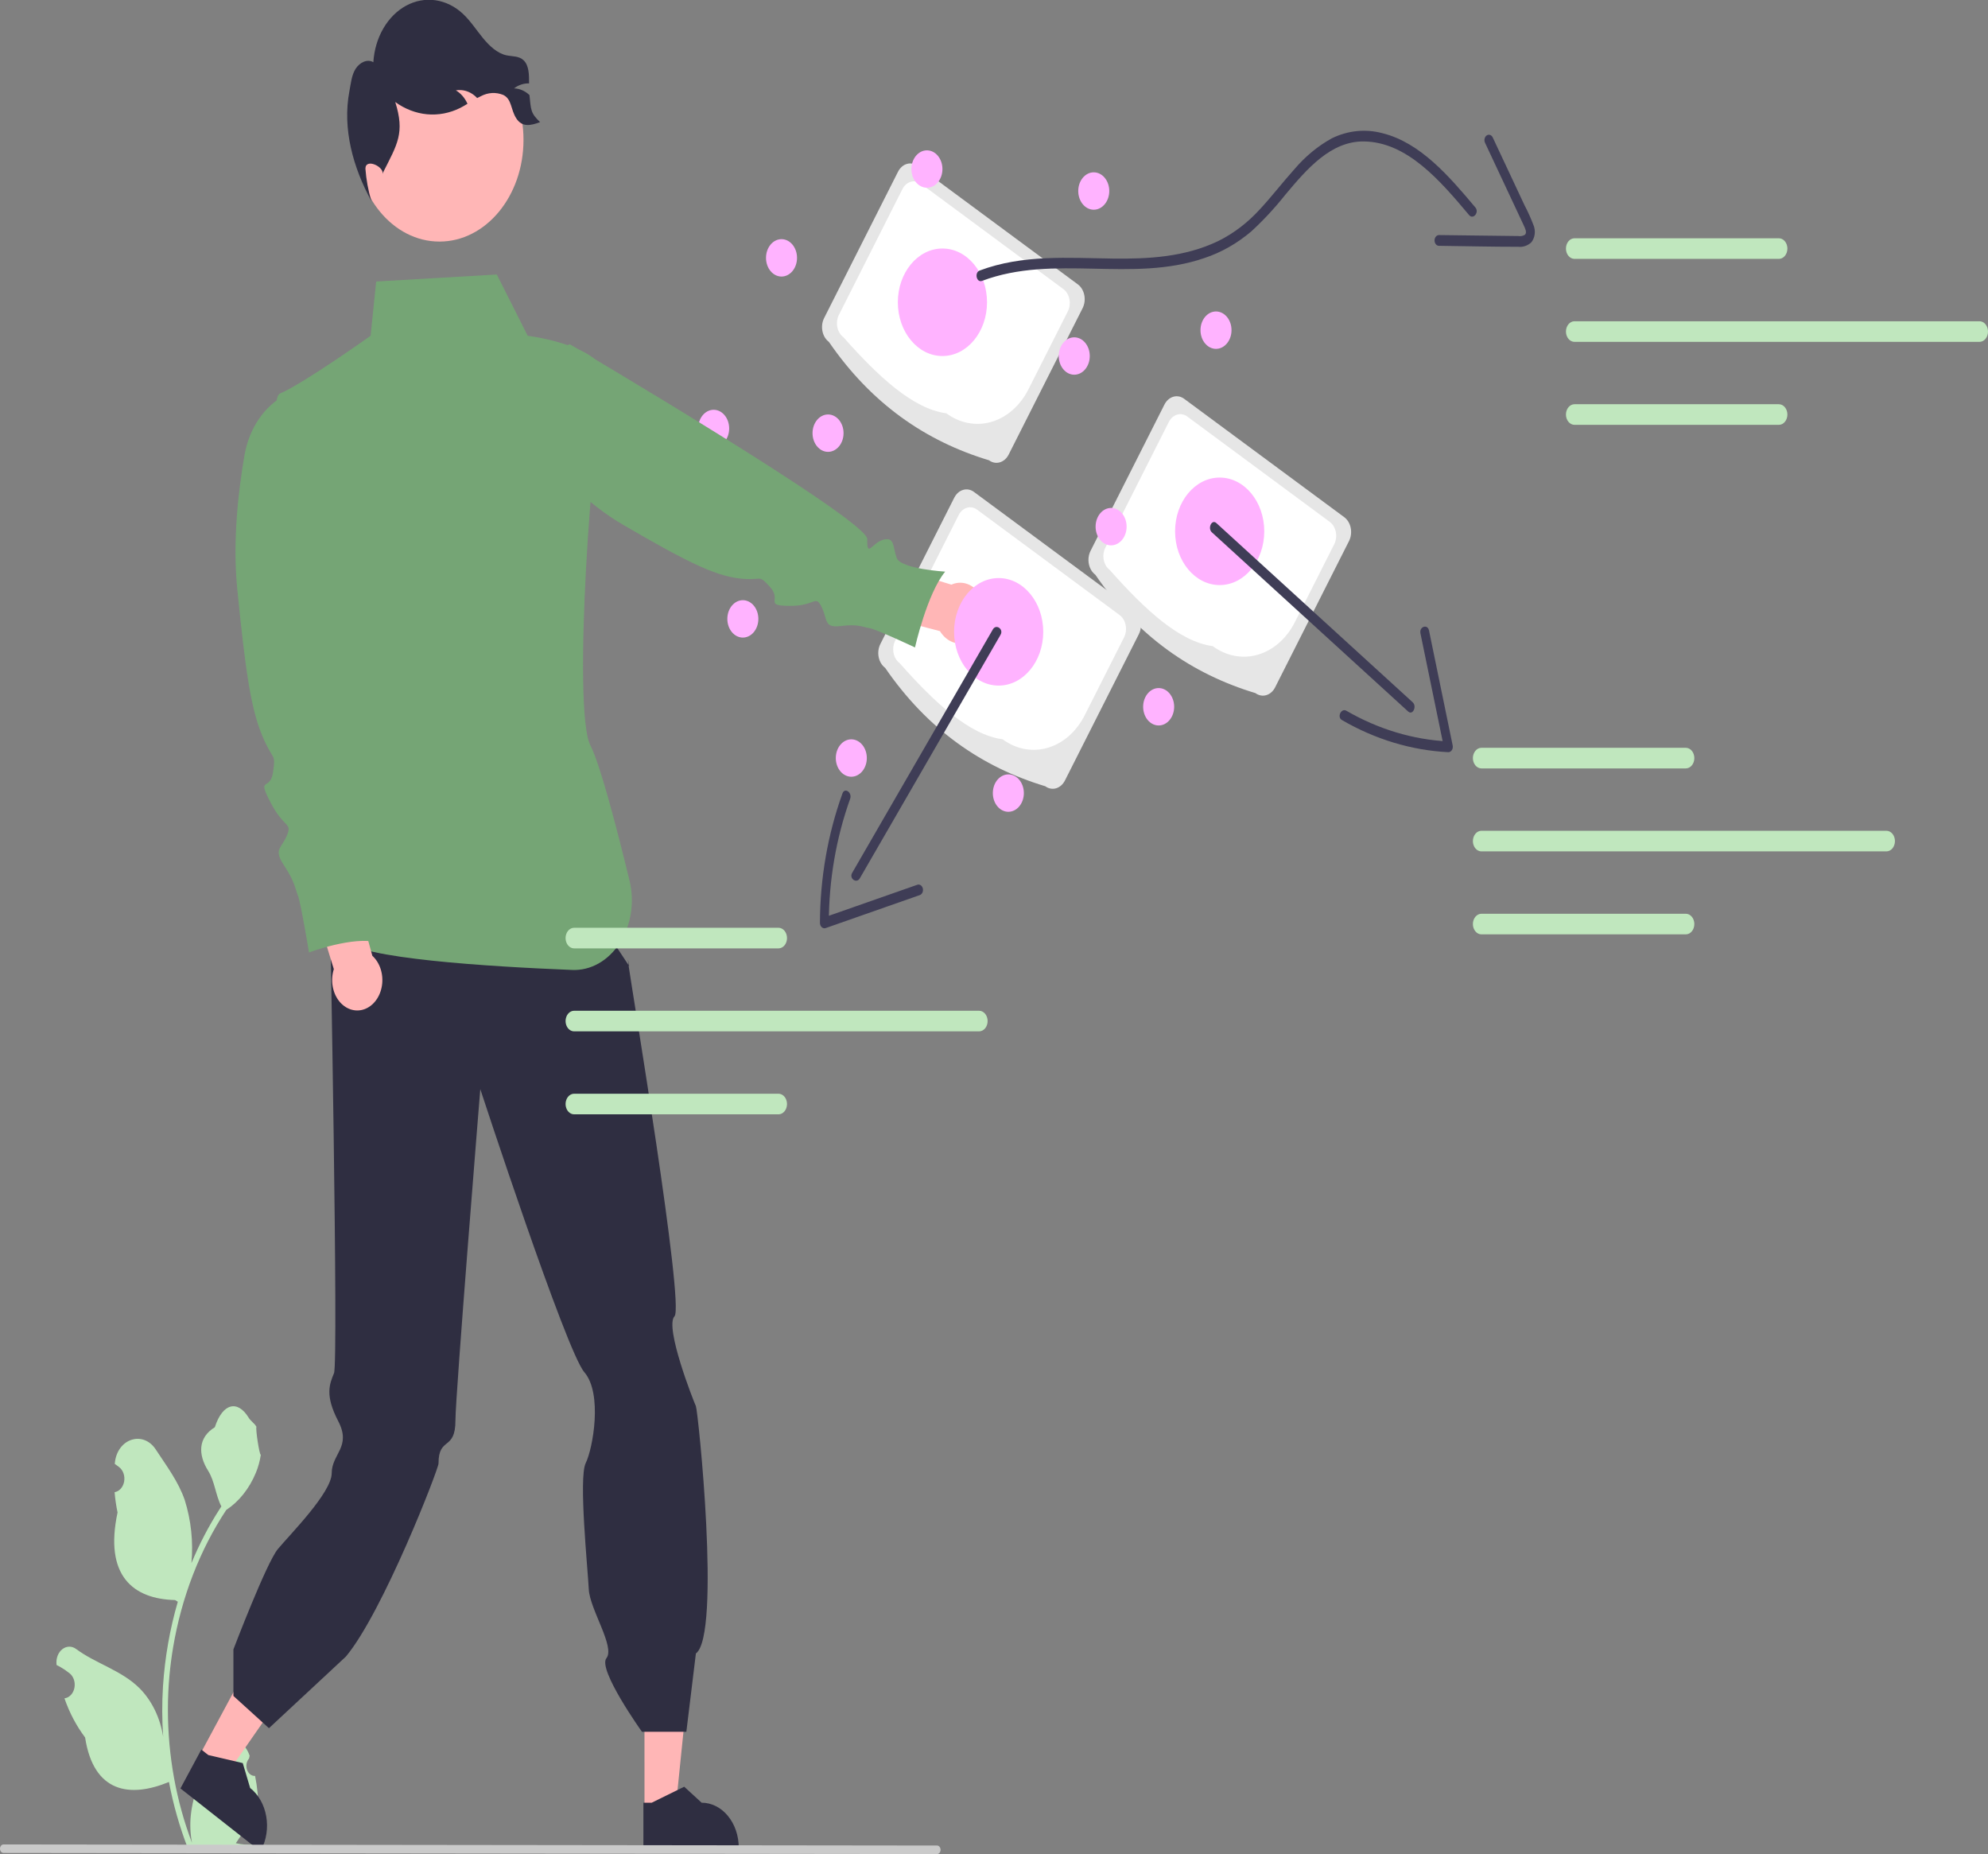 <svg class="work__image" width="222" height="207" viewBox="0 0 222 207" fill="none" xmlns="http://www.w3.org/2000/svg">
<rect x="0" y="0" width="222" height="207" fill="#808080" stroke="none"/>
<g clip-path="url(#clip0_261_938)">
<path d="M110.442 51.388C103.374 49.26 97.305 45.076 92.561 38.169C92.199 37.901 91.94 37.471 91.841 36.972C91.741 36.473 91.809 35.947 92.03 35.509L100.282 19.172C100.504 18.734 100.86 18.421 101.272 18.301C101.685 18.18 102.12 18.263 102.482 18.53L120.363 31.749C120.725 32.017 120.984 32.447 121.083 32.946C121.183 33.445 121.115 33.971 120.894 34.409L112.641 50.746C112.42 51.184 112.064 51.497 111.652 51.617C111.239 51.738 110.804 51.656 110.442 51.388Z" fill="#E6E6E6"/>
<path d="M105.674 46.143C101.953 45.651 98.085 42.053 94.178 37.644C93.84 37.393 93.597 36.99 93.504 36.523C93.411 36.056 93.475 35.563 93.681 35.152L100.774 21.112C100.981 20.703 101.315 20.409 101.701 20.296C102.087 20.183 102.494 20.261 102.833 20.511L118.745 32.274C119.084 32.525 119.327 32.928 119.42 33.395C119.513 33.863 119.449 34.355 119.243 34.766L114.849 43.463C113.925 45.288 112.44 46.596 110.72 47.098C109 47.6 107.185 47.257 105.674 46.143Z" fill="white"/>
<path d="M140.194 77.383C133.126 75.254 127.057 71.07 122.313 64.164C121.951 63.896 121.692 63.465 121.593 62.966C121.493 62.467 121.561 61.941 121.782 61.503L130.034 45.166C130.256 44.729 130.612 44.416 131.024 44.295C131.437 44.175 131.872 44.257 132.234 44.524L150.115 57.743C150.477 58.011 150.736 58.442 150.835 58.941C150.935 59.44 150.867 59.966 150.646 60.404L142.393 76.741C142.172 77.178 141.816 77.492 141.404 77.612C140.991 77.732 140.556 77.65 140.194 77.383Z" fill="#E6E6E6"/>
<path d="M135.426 72.137C131.705 71.645 127.837 68.047 123.93 63.639C123.592 63.388 123.349 62.984 123.256 62.517C123.163 62.05 123.227 61.557 123.433 61.147L130.526 47.107C130.733 46.697 131.067 46.403 131.453 46.291C131.839 46.178 132.246 46.255 132.585 46.505L148.497 58.268C148.836 58.519 149.079 58.923 149.172 59.39C149.265 59.857 149.201 60.35 148.994 60.76L144.601 69.458C143.677 71.283 142.192 72.59 140.472 73.092C138.752 73.595 136.937 73.251 135.426 72.137Z" fill="white"/>
<path d="M116.723 87.781C109.655 85.652 103.586 81.468 98.842 74.561C98.48 74.293 98.221 73.863 98.122 73.364C98.022 72.865 98.09 72.339 98.311 71.901L106.563 55.564C106.785 55.127 107.141 54.813 107.553 54.693C107.966 54.572 108.401 54.655 108.763 54.922L126.644 68.141C127.006 68.409 127.265 68.84 127.364 69.338C127.464 69.837 127.396 70.363 127.175 70.802L118.922 87.138C118.701 87.576 118.345 87.889 117.933 88.01C117.52 88.13 117.085 88.048 116.723 87.781Z" fill="#E6E6E6"/>
<path d="M111.955 82.535C108.234 82.043 104.366 78.445 100.46 74.036C100.121 73.785 99.878 73.382 99.785 72.915C99.692 72.448 99.756 71.955 99.962 71.544L107.055 57.504C107.262 57.095 107.596 56.801 107.982 56.688C108.368 56.576 108.775 56.653 109.114 56.903L125.026 68.666C125.365 68.917 125.608 69.32 125.701 69.788C125.794 70.255 125.73 70.748 125.524 71.158L121.13 79.855C120.206 81.681 118.721 82.988 117.001 83.49C115.281 83.992 113.466 83.649 111.955 82.535Z" fill="white"/>
<path d="M28.485 198.276C28.295 198.287 28.107 198.226 27.946 198.103C27.785 197.98 27.659 197.8 27.586 197.588C27.513 197.375 27.495 197.141 27.535 196.916C27.576 196.691 27.672 196.487 27.812 196.33L27.876 196.024C27.867 196 27.859 195.975 27.851 195.951C27.659 195.404 27.338 194.937 26.928 194.61C26.518 194.283 26.037 194.109 25.546 194.111C25.055 194.114 24.575 194.291 24.167 194.622C23.759 194.953 23.441 195.423 23.253 195.972C22.501 198.162 21.544 200.357 21.308 202.673C21.204 203.697 21.248 204.735 21.438 205.741C19.672 201.081 18.755 196.015 18.749 190.889C18.748 189.602 18.808 188.317 18.926 187.038C19.023 185.99 19.159 184.949 19.333 183.916C20.279 178.31 22.311 173.056 25.263 168.584C26.691 167.642 27.846 166.192 28.572 164.43C28.835 163.797 29.021 163.121 29.124 162.424C28.963 162.449 28.517 159.481 28.638 159.299C28.414 158.886 28.012 158.681 27.767 158.279C26.547 156.279 24.867 156.628 23.989 159.346C22.115 160.491 22.097 162.388 23.247 164.213C23.979 165.374 24.079 166.945 24.721 168.188C24.655 168.29 24.586 168.39 24.52 168.492C23.313 170.37 22.261 172.386 21.379 174.512C21.594 172.13 21.338 169.721 20.632 167.482C19.917 165.396 18.577 163.638 17.397 161.835C15.98 159.668 13.073 160.614 12.823 163.36C12.821 163.387 12.819 163.413 12.816 163.44C12.992 163.559 13.163 163.686 13.331 163.821C13.542 163.991 13.705 164.235 13.8 164.519C13.894 164.804 13.916 165.117 13.861 165.416C13.806 165.716 13.677 165.989 13.492 166.198C13.307 166.408 13.074 166.545 12.823 166.592L12.798 166.597C12.86 167.361 12.971 168.119 13.128 168.862C11.614 175.945 14.882 178.525 19.549 178.64C19.652 178.704 19.753 178.768 19.856 178.829C18.97 181.867 18.414 185.031 18.202 188.243C18.082 190.137 18.089 192.041 18.223 193.934L18.215 193.867C17.877 191.761 16.949 189.862 15.587 188.489C13.565 186.479 10.707 185.739 8.525 184.123C8.293 183.943 8.024 183.847 7.748 183.846C7.472 183.845 7.202 183.94 6.97 184.119C6.737 184.297 6.552 184.553 6.435 184.855C6.319 185.157 6.276 185.493 6.312 185.824C6.315 185.847 6.318 185.871 6.321 185.894C6.646 186.054 6.963 186.239 7.269 186.447C7.445 186.567 7.616 186.694 7.784 186.828C7.995 186.998 8.158 187.242 8.253 187.527C8.347 187.811 8.369 188.124 8.314 188.424C8.259 188.723 8.13 188.996 7.945 189.205C7.76 189.415 7.527 189.552 7.276 189.599L7.251 189.604C7.232 189.607 7.216 189.61 7.198 189.614C7.754 191.219 8.534 192.697 9.504 193.982C10.45 200.165 14.516 200.751 18.865 198.951H18.868C19.345 201.459 20.036 203.901 20.931 206.236H28.3C28.327 206.137 28.35 206.035 28.374 205.936C27.692 205.988 27.007 205.938 26.335 205.789C26.882 204.977 27.429 204.159 27.975 203.348C27.988 203.332 27.999 203.316 28.01 203.3C28.287 202.884 28.567 202.472 28.844 202.057L28.845 202.056C28.859 200.783 28.738 199.512 28.485 198.276L28.485 198.276Z" fill="#C0E7BE"/>
<path d="M79.695 49.926C80.651 49.926 81.427 48.991 81.427 47.838C81.427 46.685 80.651 45.751 79.695 45.751C78.738 45.751 77.963 46.685 77.963 47.838C77.963 48.991 78.738 49.926 79.695 49.926Z" fill="#FFB3FF"/>
<path d="M22.221 196.09L25.124 198.373L33.786 185.915L29.502 182.544L22.221 196.09Z" fill="#FFB6B6"/>
<path d="M20.15 199.673L29.076 206.695L29.15 206.558C29.749 205.444 29.958 204.087 29.73 202.786C29.502 201.485 28.856 200.347 27.935 199.622L27.934 199.622L27.108 196.843L23.262 195.946L22.482 195.333L20.15 199.673Z" fill="#2F2E41"/>
<path d="M71.97 202.073L75.433 202.073L77.079 185.916L71.969 185.916L71.97 202.073Z" fill="#FFB6B6"/>
<path d="M71.848 206.443L82.496 206.443V206.28C82.496 204.95 82.059 203.675 81.282 202.735C80.505 201.794 79.451 201.266 78.351 201.266H78.351L76.406 199.481L72.777 201.266L71.848 201.266L71.848 206.443Z" fill="#2F2E41"/>
<path d="M36.128 102.373L67.179 103.199L70.257 107.853C70.257 107.853 69.991 106.212 70.228 108.014C70.465 109.817 76.455 145.751 75.322 146.956C74.19 148.161 77.47 156.482 77.71 156.99C77.951 157.497 80.547 182.544 77.71 184.604L76.645 193.346H71.686C71.686 193.346 66.719 186.392 67.718 185.132C68.718 183.871 65.859 179.679 65.749 177.431C65.64 175.183 64.596 164.988 65.405 163.353C66.214 161.718 67.307 155.583 65.255 153.205C63.204 150.826 53.634 121.6 53.634 121.6C53.634 121.6 50.853 155.863 50.86 158.554C50.868 162.053 48.969 160.321 48.969 163.393C48.969 164.013 42.785 179.963 38.628 184.948L30.033 192.946L26.066 189.347V184.148C26.066 184.148 29.742 174.502 31.025 172.951C32.307 171.399 37.042 166.65 37.042 164.479C37.042 162.307 39.272 161.55 37.772 158.67C36.273 155.791 36.786 154.55 37.299 153.309C37.812 152.067 36.839 101.216 36.839 101.216L36.128 102.373Z" fill="#2F2E41"/>
<path d="M42.008 31.431L55.48 30.648L58.928 37.49C58.928 37.49 68.997 38.713 67.557 43.295C66.117 47.876 63.894 79.291 65.93 83.22C67.004 85.293 68.823 92.231 70.301 98.322C70.587 99.503 70.638 100.75 70.448 101.959C70.259 103.169 69.835 104.307 69.212 105.28C68.589 106.253 67.784 107.033 66.863 107.557C65.942 108.08 64.931 108.332 63.914 108.292C54.332 107.91 40.1 107.004 38.417 104.967C35.852 101.864 33.544 99.382 35.083 98.451C36.622 97.52 38.823 84.019 38.823 84.019C38.823 84.019 28.605 45.083 31.272 43.936C33.939 42.789 41.384 37.49 41.384 37.49L42.008 31.431Z" fill="#75A575"/>
<path d="M49.076 26.971C54.258 26.971 58.459 21.889 58.459 15.62C58.459 9.351 54.258 4.269 49.076 4.269C43.894 4.269 39.693 9.351 39.693 15.62C39.693 21.889 43.894 26.971 49.076 26.971Z" fill="#FFB6B6"/>
<path d="M0.391 206.877L104.642 207C104.746 206.999 104.846 206.949 104.919 206.86C104.992 206.771 105.034 206.65 105.034 206.524C105.034 206.398 104.992 206.277 104.919 206.188C104.846 206.099 104.746 206.048 104.642 206.048L0.391 205.925C0.287 205.925 0.188 205.976 0.114 206.065C0.041 206.154 -0 206.275 -0 206.401C-0 206.527 0.041 206.648 0.114 206.737C0.188 206.826 0.287 206.877 0.391 206.877Z" fill="#CACACA"/>
<path d="M41.58 106.711L38.939 97.093L34.187 98.152L37.278 108.2C37.09 108.789 37.042 109.43 37.138 110.05C37.234 110.67 37.472 111.246 37.824 111.712C38.176 112.177 38.629 112.515 39.13 112.687C39.633 112.859 40.164 112.858 40.666 112.684C41.167 112.511 41.619 112.171 41.97 111.704C42.321 111.237 42.557 110.661 42.652 110.04C42.747 109.42 42.697 108.779 42.508 108.191C42.318 107.603 41.997 107.091 41.58 106.711Z" fill="#FFB6B6"/>
<path d="M32.039 44.019L31.913 44.082C30.748 44.67 29.719 45.593 28.915 46.77C28.111 47.948 27.556 49.344 27.298 50.84C26.625 54.74 25.962 60.382 26.486 65.664C27.411 74.994 28.028 79.099 29.262 82.084C30.496 85.07 30.805 83.95 30.496 86.189C30.188 88.428 28.645 86.562 30.188 89.548C31.73 92.533 32.656 91.787 32.039 93.28C31.422 94.773 30.496 94.772 31.73 96.638C32.964 98.504 32.964 99.251 33.273 99.997C33.581 100.744 34.507 106.341 34.507 106.341C34.507 106.341 39.442 104.475 42.219 105.222C42.219 105.222 39.751 99.997 40.368 98.878C40.985 97.758 41.91 97.385 40.985 96.265C40.059 95.146 38.517 95.519 40.059 94.399C41.602 93.28 38.825 81.711 38.825 81.711L32.039 44.019Z" fill="#75A575"/>
<path d="M106.242 65.274L98.121 62.787L96.299 68.202L104.963 70.461C105.272 70.97 105.692 71.364 106.176 71.6C106.66 71.836 107.189 71.903 107.703 71.795C108.217 71.687 108.696 71.408 109.086 70.989C109.476 70.57 109.762 70.027 109.911 69.422C110.06 68.818 110.067 68.175 109.93 67.565C109.794 66.956 109.52 66.405 109.138 65.974C108.757 65.543 108.284 65.249 107.773 65.126C107.261 65.002 106.731 65.053 106.242 65.274H106.242Z" fill="#FFB6B6"/>
<path d="M57.437 41.241L57.414 41.403C57.196 42.907 57.284 44.453 57.671 45.907C58.058 47.361 58.732 48.679 59.635 49.746C61.989 52.533 65.562 56.247 69.523 58.557C76.52 62.638 79.712 64.219 82.456 64.569C85.2 64.919 84.586 64.001 85.98 65.522C87.373 67.042 85.243 67.609 88.153 67.645C91.063 67.68 91.041 66.335 91.749 67.768C92.457 69.2 91.958 70.144 93.922 69.891C95.886 69.638 96.406 70.04 97.092 70.127C97.778 70.214 102.176 72.285 102.176 72.285C102.176 72.285 103.534 66.249 105.549 63.821C105.549 63.821 100.581 63.523 100.133 62.291C99.686 61.06 99.924 59.915 98.646 60.256C97.368 60.596 96.797 62.37 96.848 60.194C96.899 58.019 63.616 38.429 63.616 38.429L57.437 41.241Z" fill="#75A575"/>
<path d="M60.31 13.634C59.299 14.014 58.323 14.238 57.666 13.234C57.008 12.231 57.18 11.083 56.201 10.599C55.383 10.267 54.491 10.317 53.702 10.739C53.56 10.803 53.421 10.875 53.285 10.947C53.209 10.867 53.133 10.791 53.051 10.719C52.429 10.184 51.661 9.958 50.905 10.087C51.458 10.41 51.912 10.934 52.204 11.587C51.933 11.751 51.659 11.915 51.381 12.055C50.214 12.632 48.952 12.873 47.695 12.758C46.438 12.642 45.22 12.174 44.138 11.391C45.223 14.846 44.38 16.078 42.789 19.233L42.727 19.417C42.885 18.589 40.806 17.633 40.806 18.833C40.897 20.062 41.12 21.272 41.467 22.432C39.428 18.717 38.224 14.37 39.014 10.199C39.183 9.323 39.259 8.383 39.718 7.672C40.178 6.964 41.024 6.548 41.692 6.948C41.775 5.591 42.16 4.288 42.806 3.175C43.453 2.062 44.336 1.182 45.363 0.628C46.39 0.074 47.521 -0.132 48.637 0.03C49.754 0.192 50.813 0.717 51.702 1.549C52.528 2.321 53.18 3.332 53.917 4.232C54.654 5.132 55.527 5.952 56.558 6.176C57.213 6.316 57.95 6.232 58.472 6.732C59.077 7.312 59.084 8.331 59.08 9.311C58.489 9.291 57.905 9.484 57.404 9.867C58.017 9.886 58.609 10.138 59.097 10.587C59.106 10.594 59.115 10.602 59.123 10.611C59.302 12.258 59.229 12.607 60.31 13.634Z" fill="#2F2E41"/>
<path d="M103.51 20.96C104.466 20.96 105.242 20.026 105.242 18.873C105.242 17.72 104.466 16.785 103.51 16.785C102.553 16.785 101.778 17.72 101.778 18.873C101.778 20.026 102.553 20.96 103.51 20.96Z" fill="#FFB3FF"/>
<path d="M122.14 23.414C123.096 23.414 123.872 22.479 123.872 21.326C123.872 20.173 123.096 19.239 122.14 19.239C121.183 19.239 120.408 20.173 120.408 21.326C120.408 22.479 121.183 23.414 122.14 23.414Z" fill="#FFB3FF"/>
<path d="M135.791 38.949C136.747 38.949 137.523 38.014 137.523 36.861C137.523 35.708 136.747 34.774 135.791 34.774C134.834 34.774 134.059 35.708 134.059 36.861C134.059 38.014 134.834 38.949 135.791 38.949Z" fill="#FFB3FF"/>
<path d="M129.387 80.996C130.343 80.996 131.119 80.061 131.119 78.908C131.119 77.755 130.343 76.82 129.387 76.82C128.43 76.82 127.655 77.755 127.655 78.908C127.655 80.061 128.43 80.996 129.387 80.996Z" fill="#FFB3FF"/>
<path d="M112.602 90.634C113.559 90.634 114.334 89.699 114.334 88.546C114.334 87.393 113.559 86.459 112.602 86.459C111.646 86.459 110.87 87.393 110.87 88.546C110.87 89.699 111.646 90.634 112.602 90.634Z" fill="#FFB3FF"/>
<path d="M95.066 86.72C96.023 86.72 96.798 85.785 96.798 84.632C96.798 83.479 96.023 82.544 95.066 82.544C94.11 82.544 93.334 83.479 93.334 84.632C93.334 85.785 94.11 86.72 95.066 86.72Z" fill="#FFB3FF"/>
<path d="M82.954 71.184C83.911 71.184 84.686 70.25 84.686 69.097C84.686 67.944 83.911 67.009 82.954 67.009C81.998 67.009 81.222 67.944 81.222 69.097C81.222 70.25 81.998 71.184 82.954 71.184Z" fill="#FFB3FF"/>
<path d="M87.272 30.876C88.229 30.876 89.004 29.942 89.004 28.789C89.004 27.636 88.229 26.701 87.272 26.701C86.316 26.701 85.54 27.636 85.54 28.789C85.54 29.942 86.316 30.876 87.272 30.876Z" fill="#FFB3FF"/>
<path d="M92.468 50.448C93.425 50.448 94.2 49.513 94.2 48.36C94.2 47.207 93.425 46.273 92.468 46.273C91.512 46.273 90.736 47.207 90.736 48.36C90.736 49.513 91.512 50.448 92.468 50.448Z" fill="#FFB3FF"/>
<path d="M119.963 41.836C120.92 41.836 121.695 40.902 121.695 39.749C121.695 38.596 120.92 37.661 119.963 37.661C119.007 37.661 118.231 38.596 118.231 39.749C118.231 40.902 119.007 41.836 119.963 41.836Z" fill="#FFB3FF"/>
<path d="M124.077 60.886C125.033 60.886 125.809 59.951 125.809 58.798C125.809 57.645 125.033 56.71 124.077 56.71C123.12 56.71 122.345 57.645 122.345 58.798C122.345 59.951 123.12 60.886 124.077 60.886Z" fill="#FFB3FF"/>
<path d="M136.201 65.322C138.951 65.322 141.18 62.635 141.18 59.32C141.18 56.005 138.951 53.318 136.201 53.318C133.451 53.318 131.221 56.005 131.221 59.32C131.221 62.635 133.451 65.322 136.201 65.322Z" fill="#FFB3FF"/>
<path d="M111.52 76.543C114.27 76.543 116.499 73.855 116.499 70.541C116.499 67.226 114.27 64.539 111.52 64.539C108.77 64.539 106.541 67.226 106.541 70.541C106.541 73.855 108.77 76.543 111.52 76.543Z" fill="#FFB3FF"/>
<path d="M105.242 39.749C107.992 39.749 110.221 37.062 110.221 33.747C110.221 30.432 107.992 27.745 105.242 27.745C102.492 27.745 100.262 30.432 100.262 33.747C100.262 37.062 102.492 39.749 105.242 39.749Z" fill="#FFB3FF"/>
<path d="M109.662 31.361C117.738 28.325 126.385 31.609 134.506 28.806C136.374 28.188 138.139 27.185 139.725 25.841C141.078 24.6 142.348 23.232 143.524 21.751C145.967 18.828 148.62 15.758 152.29 15.792C157.124 15.837 160.835 20.18 164.056 24.015C164.512 24.557 165.213 23.709 164.758 23.167C161.797 19.643 158.599 15.925 154.385 14.873C152.495 14.366 150.522 14.564 148.727 15.442C147.17 16.298 145.747 17.475 144.522 18.92C143.225 20.359 142.028 21.927 140.713 23.343C139.34 24.855 137.758 26.062 136.04 26.912C132.317 28.705 128.233 28.921 124.273 28.869C119.303 28.804 114.213 28.394 109.398 30.204C108.79 30.433 109.05 31.591 109.662 31.361V31.361Z" fill="#3F3D56"/>
<path d="M165.828 15.93L168.31 21.224L169.512 23.786C169.725 24.242 169.945 24.694 170.152 25.153C170.28 25.435 170.559 25.943 170.293 26.21C170.059 26.349 169.796 26.398 169.538 26.353C169.1 26.354 168.662 26.342 168.225 26.337L165.763 26.307L160.674 26.244C160.545 26.25 160.423 26.315 160.334 26.427C160.245 26.539 160.195 26.689 160.195 26.844C160.195 27 160.245 27.149 160.334 27.261C160.423 27.373 160.545 27.439 160.674 27.444C163.628 27.48 166.584 27.556 169.538 27.553C170.053 27.612 170.569 27.442 170.988 27.073C171.193 26.826 171.328 26.508 171.376 26.163C171.423 25.817 171.379 25.463 171.251 25.15C170.959 24.381 170.624 23.637 170.248 22.925L169.167 20.619L166.684 15.324C166.615 15.192 166.507 15.098 166.382 15.061C166.257 15.024 166.125 15.048 166.014 15.126C165.903 15.205 165.821 15.332 165.786 15.482C165.752 15.632 165.766 15.793 165.828 15.93V15.93Z" fill="#3F3D56"/>
<path d="M198.644 28.904H175.824C175.699 28.904 175.575 28.875 175.459 28.817C175.343 28.76 175.238 28.675 175.149 28.568C175.061 28.461 174.99 28.334 174.942 28.195C174.894 28.055 174.87 27.905 174.87 27.753C174.87 27.602 174.894 27.452 174.942 27.312C174.99 27.172 175.061 27.045 175.149 26.938C175.238 26.831 175.343 26.747 175.459 26.689C175.575 26.632 175.699 26.602 175.824 26.603H198.644C198.769 26.602 198.893 26.632 199.009 26.689C199.125 26.747 199.23 26.831 199.319 26.938C199.407 27.045 199.478 27.172 199.526 27.312C199.574 27.452 199.599 27.602 199.599 27.753C199.599 27.905 199.574 28.055 199.526 28.195C199.478 28.334 199.407 28.461 199.319 28.568C199.23 28.675 199.125 28.76 199.009 28.817C198.893 28.875 198.769 28.904 198.644 28.904H198.644Z" fill="#C0E7BE"/>
<path d="M198.644 47.431H175.824C175.699 47.431 175.575 47.402 175.459 47.345C175.343 47.287 175.238 47.202 175.149 47.096C175.061 46.989 174.99 46.862 174.942 46.722C174.894 46.582 174.87 46.432 174.87 46.281C174.87 46.129 174.894 45.979 174.942 45.84C174.99 45.7 175.061 45.573 175.149 45.466C175.238 45.359 175.343 45.274 175.459 45.217C175.575 45.159 175.699 45.13 175.824 45.13H198.644C198.769 45.13 198.893 45.159 199.009 45.217C199.125 45.274 199.23 45.359 199.319 45.466C199.407 45.573 199.478 45.7 199.526 45.84C199.574 45.979 199.599 46.129 199.599 46.281C199.599 46.432 199.574 46.582 199.526 46.722C199.478 46.862 199.407 46.989 199.319 47.096C199.23 47.202 199.125 47.287 199.009 47.345C198.893 47.402 198.769 47.431 198.644 47.431H198.644Z" fill="#C0E7BE"/>
<path d="M221.046 38.167H175.824C175.699 38.168 175.575 38.139 175.459 38.081C175.343 38.023 175.238 37.939 175.149 37.832C175.061 37.725 174.99 37.598 174.942 37.458C174.894 37.318 174.87 37.168 174.87 37.017C174.87 36.866 174.894 36.716 174.942 36.576C174.99 36.436 175.061 36.309 175.149 36.202C175.238 36.095 175.343 36.011 175.459 35.953C175.575 35.895 175.699 35.866 175.824 35.867H221.046C221.171 35.866 221.295 35.895 221.411 35.953C221.527 36.011 221.632 36.095 221.721 36.202C221.809 36.309 221.88 36.436 221.928 36.576C221.976 36.716 222 36.866 222 37.017C222 37.168 221.976 37.318 221.928 37.458C221.88 37.598 221.809 37.725 221.721 37.832C221.632 37.939 221.527 38.023 221.411 38.081C221.295 38.139 221.171 38.168 221.046 38.167Z" fill="#C0E7BE"/>
<path d="M188.252 85.79H165.432C165.307 85.791 165.183 85.761 165.067 85.704C164.951 85.646 164.846 85.562 164.758 85.455C164.669 85.348 164.599 85.221 164.551 85.081C164.502 84.941 164.478 84.791 164.478 84.64C164.478 84.489 164.502 84.339 164.551 84.199C164.599 84.059 164.669 83.932 164.758 83.825C164.846 83.718 164.951 83.634 165.067 83.576C165.183 83.519 165.307 83.489 165.432 83.49H188.252C188.377 83.489 188.501 83.519 188.617 83.576C188.733 83.634 188.838 83.718 188.927 83.825C189.016 83.932 189.086 84.059 189.134 84.199C189.182 84.339 189.207 84.489 189.207 84.64C189.207 84.791 189.182 84.941 189.134 85.081C189.086 85.221 189.016 85.348 188.927 85.455C188.838 85.562 188.733 85.646 188.617 85.704C188.501 85.761 188.377 85.791 188.252 85.79Z" fill="#C0E7BE"/>
<path d="M188.252 104.318H165.432C165.307 104.318 165.183 104.289 165.067 104.232C164.951 104.174 164.846 104.089 164.758 103.983C164.669 103.876 164.599 103.749 164.551 103.609C164.502 103.469 164.478 103.319 164.478 103.168C164.478 103.016 164.502 102.866 164.551 102.726C164.599 102.587 164.669 102.46 164.758 102.353C164.846 102.246 164.951 102.161 165.067 102.104C165.183 102.046 165.307 102.017 165.432 102.017H188.252C188.377 102.017 188.501 102.046 188.617 102.104C188.733 102.161 188.838 102.246 188.927 102.353C189.016 102.46 189.086 102.587 189.134 102.726C189.182 102.866 189.207 103.016 189.207 103.168C189.207 103.319 189.182 103.469 189.134 103.609C189.086 103.749 189.016 103.876 188.927 103.983C188.838 104.089 188.733 104.174 188.617 104.232C188.501 104.289 188.377 104.318 188.252 104.318Z" fill="#C0E7BE"/>
<path d="M210.654 95.054H165.432C165.307 95.055 165.183 95.025 165.067 94.968C164.951 94.91 164.846 94.826 164.758 94.719C164.669 94.612 164.599 94.485 164.551 94.345C164.502 94.205 164.478 94.055 164.478 93.904C164.478 93.752 164.502 93.603 164.551 93.463C164.599 93.323 164.669 93.196 164.758 93.089C164.846 92.982 164.951 92.897 165.067 92.84C165.183 92.782 165.307 92.753 165.432 92.754H210.654C210.779 92.753 210.903 92.782 211.019 92.84C211.135 92.897 211.24 92.982 211.329 93.089C211.417 93.196 211.488 93.323 211.536 93.463C211.584 93.603 211.608 93.752 211.608 93.904C211.608 94.055 211.584 94.205 211.536 94.345C211.488 94.485 211.417 94.612 211.329 94.719C211.24 94.826 211.135 94.91 211.019 94.968C210.903 95.025 210.779 95.055 210.654 95.054Z" fill="#C0E7BE"/>
<path d="M86.932 105.884H64.112C63.986 105.884 63.862 105.855 63.747 105.797C63.631 105.74 63.526 105.655 63.437 105.548C63.348 105.441 63.278 105.314 63.23 105.174C63.182 105.035 63.157 104.885 63.157 104.733C63.157 104.582 63.182 104.432 63.23 104.292C63.278 104.152 63.348 104.025 63.437 103.918C63.526 103.812 63.631 103.727 63.747 103.669C63.862 103.612 63.986 103.582 64.112 103.583H86.932C87.057 103.582 87.181 103.612 87.297 103.669C87.412 103.727 87.518 103.812 87.606 103.918C87.695 104.025 87.765 104.152 87.813 104.292C87.861 104.432 87.886 104.582 87.886 104.733C87.886 104.885 87.861 105.035 87.813 105.174C87.765 105.314 87.695 105.441 87.606 105.548C87.518 105.655 87.412 105.74 87.297 105.797C87.181 105.855 87.057 105.884 86.932 105.884Z" fill="#C0E7BE"/>
<path d="M86.932 124.411H64.112C63.986 124.411 63.862 124.382 63.747 124.325C63.631 124.267 63.526 124.182 63.437 124.076C63.348 123.969 63.278 123.842 63.23 123.702C63.182 123.562 63.157 123.412 63.157 123.261C63.157 123.109 63.182 122.959 63.23 122.819C63.278 122.68 63.348 122.553 63.437 122.446C63.526 122.339 63.631 122.254 63.747 122.197C63.862 122.139 63.986 122.11 64.112 122.11H86.932C87.057 122.11 87.181 122.139 87.297 122.197C87.412 122.254 87.518 122.339 87.606 122.446C87.695 122.553 87.765 122.68 87.813 122.819C87.861 122.959 87.886 123.109 87.886 123.261C87.886 123.412 87.861 123.562 87.813 123.702C87.765 123.842 87.695 123.969 87.606 124.076C87.518 124.182 87.412 124.267 87.297 124.325C87.181 124.382 87.057 124.411 86.932 124.411Z" fill="#C0E7BE"/>
<path d="M109.334 115.147H64.112C63.986 115.148 63.862 115.118 63.747 115.061C63.631 115.003 63.526 114.919 63.437 114.812C63.348 114.705 63.278 114.578 63.23 114.438C63.182 114.298 63.157 114.148 63.157 113.997C63.157 113.846 63.182 113.696 63.23 113.556C63.278 113.416 63.348 113.289 63.437 113.182C63.526 113.075 63.631 112.991 63.747 112.933C63.862 112.875 63.986 112.846 64.112 112.847H109.334C109.459 112.846 109.583 112.875 109.698 112.933C109.814 112.991 109.919 113.075 110.008 113.182C110.097 113.289 110.167 113.416 110.215 113.556C110.263 113.696 110.288 113.846 110.288 113.997C110.288 114.148 110.263 114.298 110.215 114.438C110.167 114.578 110.097 114.705 110.008 114.812C109.919 114.919 109.814 115.003 109.698 115.061C109.583 115.118 109.459 115.148 109.334 115.147Z" fill="#C0E7BE"/>
<path d="M135.331 59.434L152.394 75.007L157.251 79.439C157.76 79.904 158.255 78.863 157.751 78.403L140.688 62.831L135.832 58.398C135.322 57.933 134.828 58.974 135.331 59.434H135.331Z" fill="#3F3D56"/>
<path d="M149.851 80.39C153.572 82.55 157.618 83.771 161.742 83.98C161.818 83.979 161.893 83.957 161.961 83.915C162.028 83.874 162.088 83.814 162.134 83.741C162.18 83.668 162.212 83.583 162.226 83.493C162.241 83.403 162.239 83.309 162.22 83.221L159.577 70.39C159.423 69.641 158.467 69.958 158.621 70.709L161.264 83.539L161.742 82.78C157.792 82.582 153.917 81.417 150.351 79.354C149.779 79.022 149.275 80.056 149.851 80.39V80.39Z" fill="#3F3D56"/>
<path d="M110.876 70.265L98.615 91.477L95.16 97.456C94.793 98.09 95.653 98.69 96.016 98.061L108.277 76.849L111.732 70.87C112.099 70.236 111.24 69.636 110.876 70.265Z" fill="#3F3D56"/>
<path d="M94.079 88.581C92.433 93.143 91.577 98.065 91.564 103.042C91.565 103.134 91.583 103.225 91.617 103.307C91.651 103.389 91.701 103.461 91.761 103.517C91.822 103.573 91.892 103.611 91.966 103.629C92.041 103.647 92.118 103.644 92.191 103.621L102.723 99.93C102.846 99.884 102.949 99.781 103.011 99.645C103.072 99.508 103.088 99.348 103.053 99.198C103.019 99.048 102.938 98.92 102.828 98.841C102.717 98.761 102.585 98.737 102.46 98.773L91.928 102.464L92.555 103.042C92.56 98.276 93.37 93.561 94.935 89.187C95.187 88.486 94.333 87.874 94.079 88.581V88.581Z" fill="#3F3D56"/>
</g>
<defs>
<clipPath id="clip0_261_938">
<rect width="222" height="207" fill="white"/>
</clipPath>
</defs>
</svg>
